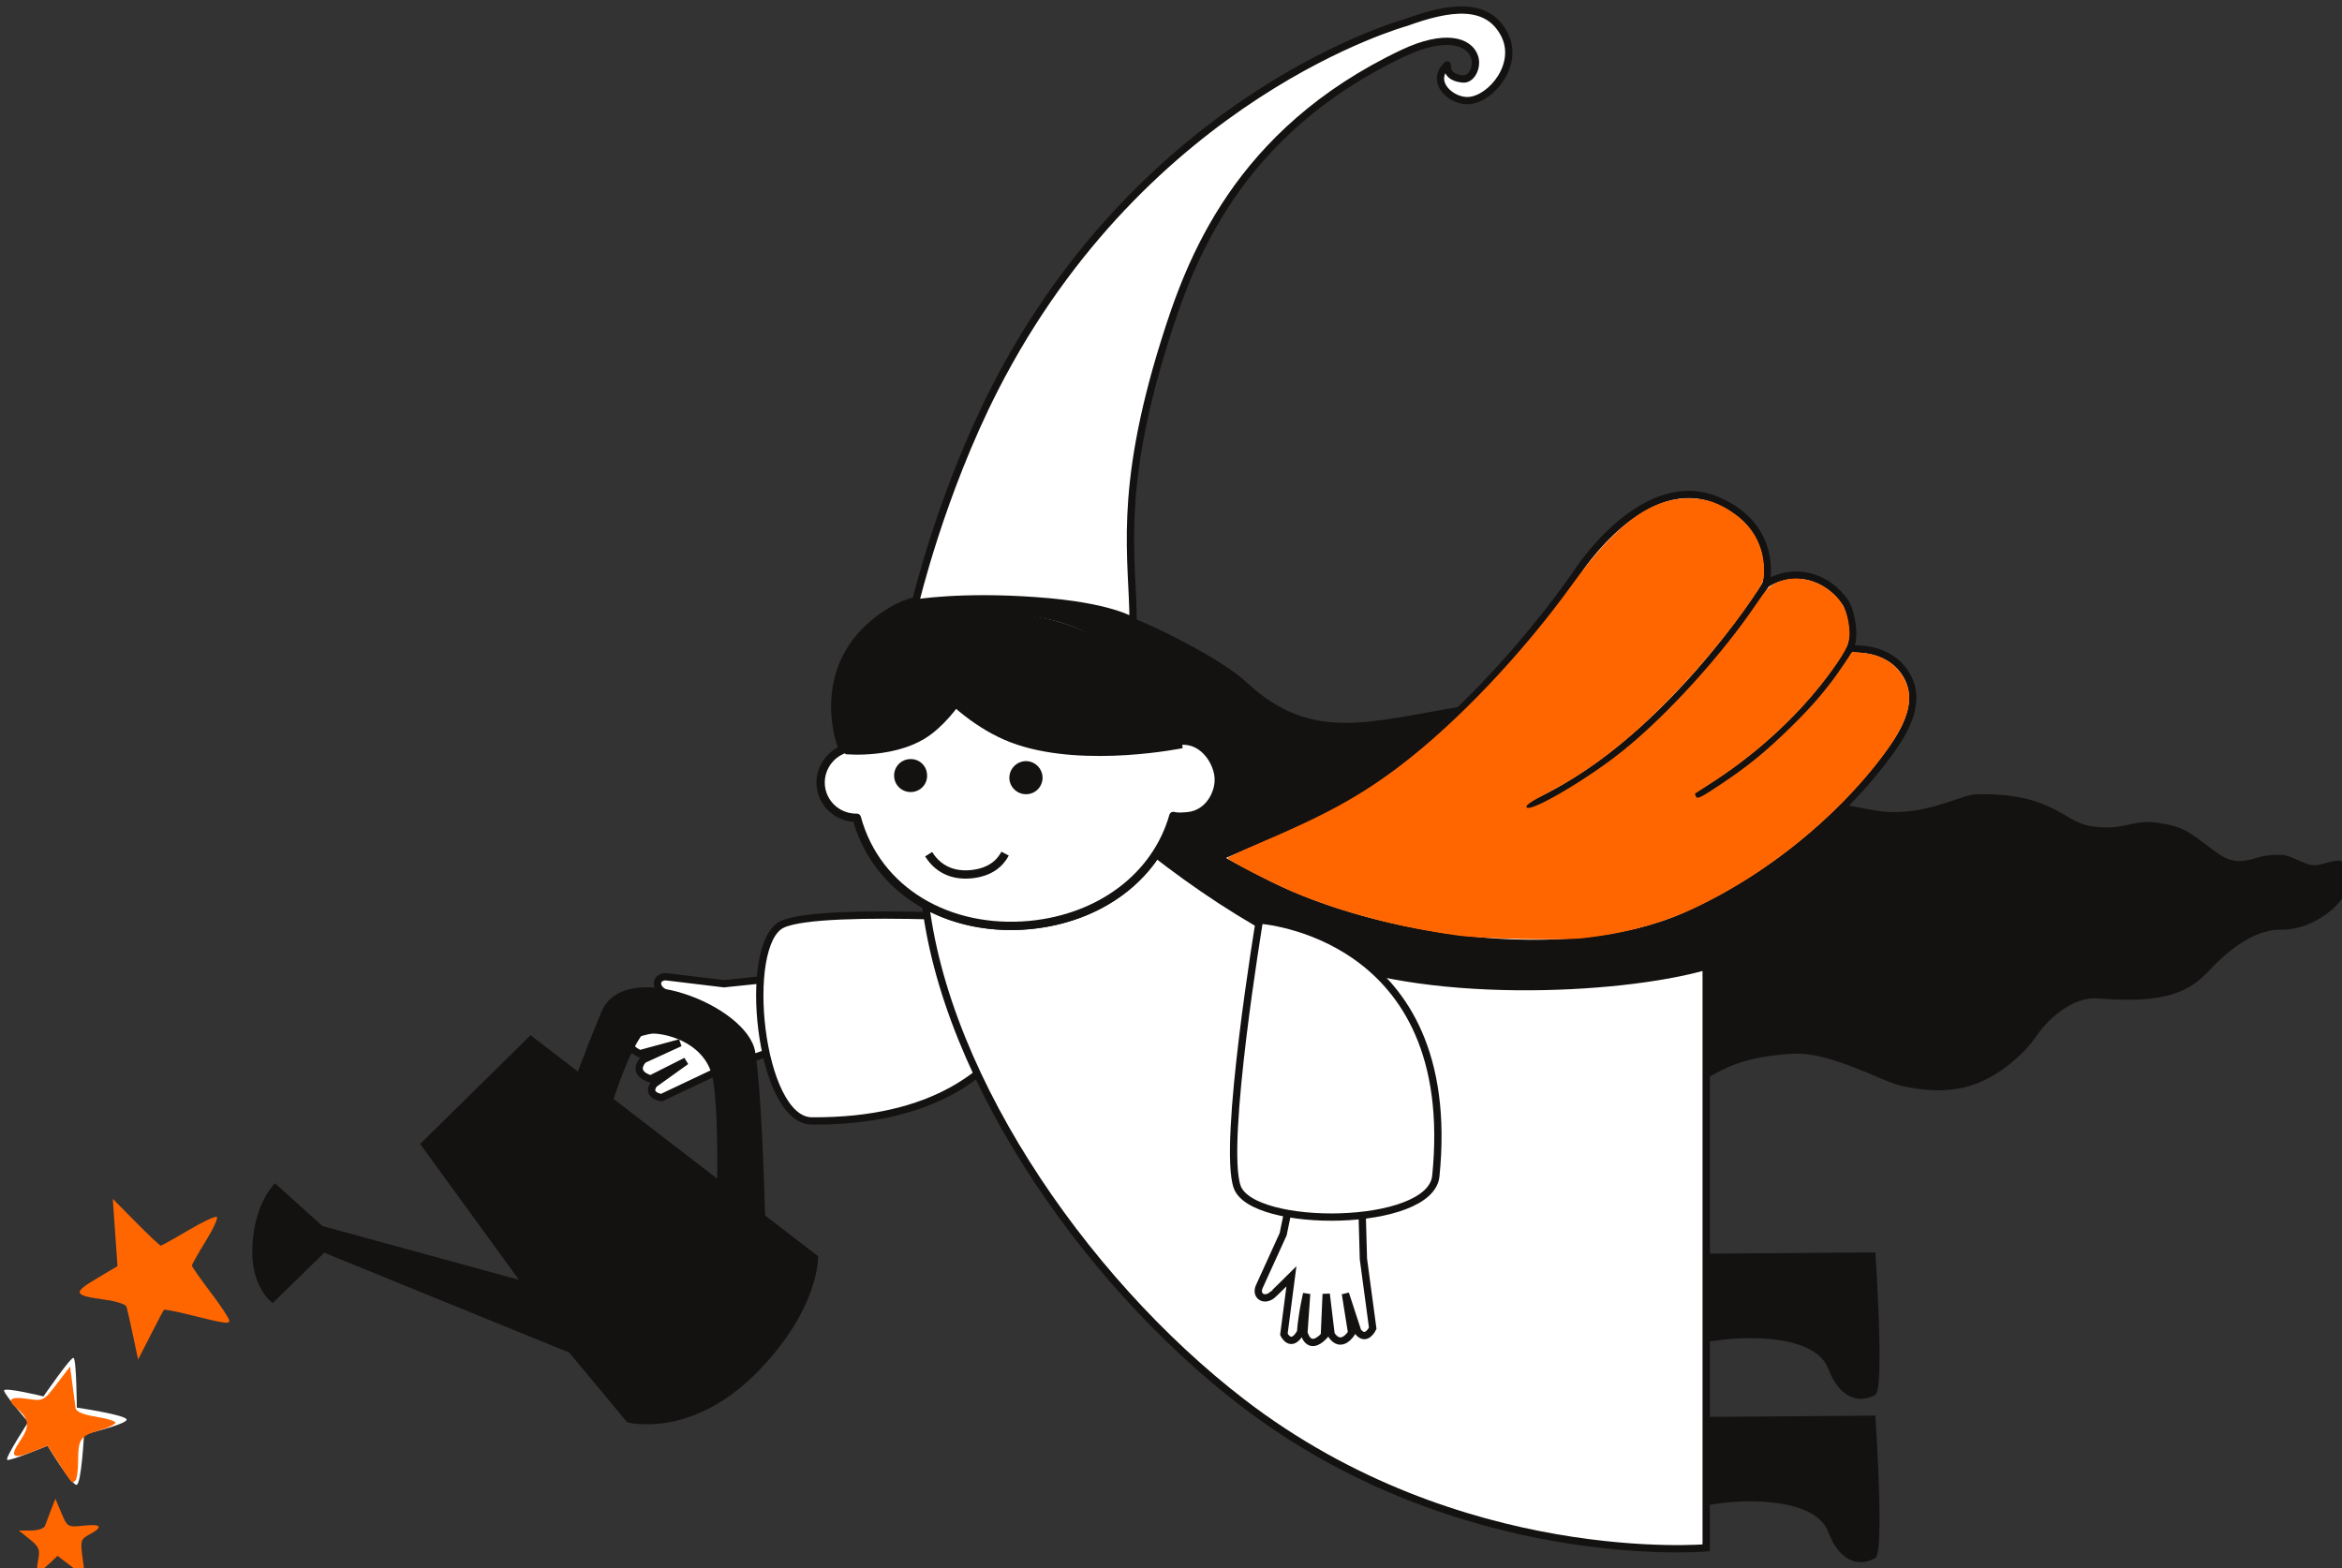 <?xml version="1.0" encoding="UTF-8" standalone="no"?>
<!-- Created with Inkscape (http://www.inkscape.org/) -->

<svg
   xmlns:dc="http://purl.org/dc/elements/1.1/"
   xmlns:cc="http://creativecommons.org/ns#"
   xmlns:rdf="http://www.w3.org/1999/02/22-rdf-syntax-ns#"
   xmlns:svg="http://www.w3.org/2000/svg"
   xmlns="http://www.w3.org/2000/svg"
   xmlns:sodipodi="http://sodipodi.sourceforge.net/DTD/sodipodi-0.dtd"
   xmlns:inkscape="http://www.inkscape.org/namespaces/inkscape"
   width="59.287mm"
   height="39.701mm"
   viewBox="0 0 59.287 39.701"
   version="1.1"
   id="svg46907"
   inkscape:version="0.92.3 (2405546, 2018-03-11)"
   sodipodi:docname="logo_try1.svg">
  <rect x="0" y="0" width="59.287" height="39.701" fill="#333333" stroke="none"/>
  <defs
     id="defs46901" />
  <sodipodi:namedview
     id="base"
     pagecolor="#ffffff"
     bordercolor="#666666"
     borderopacity="1.0"
     inkscape:pageopacity="0.0"
     inkscape:pageshadow="2"
     inkscape:zoom="1.979899"
     inkscape:cx="63.034525"
     inkscape:cy="91.966742"
     inkscape:document-units="mm"
     inkscape:current-layer="g380"
     showgrid="false"
     fit-margin-top="0"
     fit-margin-left="0"
     fit-margin-right="0"
     fit-margin-bottom="0"
     inkscape:window-width="1920"
     inkscape:window-height="1057"
     inkscape:window-x="-8"
     inkscape:window-y="-8"
     inkscape:window-maximized="1" />
  <g
     inkscape:label="Layer 1"
     inkscape:groupmode="layer"
     id="layer1"
     transform="translate(-19.494,-6.518)">
    <g
       transform="matrix(0.265,0,0,0.265,-45.604,-95.734)"
       id="layer1-2"
       inkscape:label="Layer 1">
      <g
         transform="translate(-588.571,240.457)"
         id="layer1-7"
         inkscape:label="Layer 1">
        <g
           transform="matrix(1.25,0,0,-1.25,-1908.591,433.99)"
           id="g38661">
          <g
             id="g4050">
            <g
               transform="matrix(-1,0,0,1,4567.023,0)"
               id="g380">
              <g
                 id="g33918"
                 transform="translate(2200.63,165.214)">
                <path
                   inkscape:connector-curvature="0"
                   d="M 0,0 C 1.529,-0.416 2.171,0.052 3.405,0.989 4.8,2.03 5.329,2.479 6.938,2.724 9.298,3.155 9.68,2.062 12.456,2.533 c 2.017,0.362 2.932,2.548 8.641,2.421 1.283,-0.035 4.181,-1.859 7.759,-1.235 30.248,5.283 21.133,9.664 31.657,7.929 7.026,-1.154 11.403,-2.764 16.365,1.86 1.667,1.558 5.882,3.744 8.181,4.71 2.556,1.073 5.201,1.247 10.577,1.735 2.342,0.214 5.698,0.981 8.556,-0.74 6.443,-3.904 3.965,-10.54 3.965,-10.54 0,0 -1.826,-6.66 -2.98,-8.363 -2.047,-3.045 -4.55,-4.37 -8.181,-5.518 -5.075,-1.613 -12.271,3.912 -12.271,3.912 -1.253,-0.612 -32.054,-14.641 -35.199,-15.441 -9.303,-2.357 -6.039,1.356 -14.384,1.856 -2.82,0.174 -6.785,-2.088 -8.181,-2.421 -1.935,-0.456 -3.938,-0.581 -5.837,0.125 -1.78,0.677 -3.592,2.157 -4.654,3.71 -0.938,1.357 -2.813,2.97 -4.633,2.814 -5.158,-0.428 -7.001,0.504 -8.494,2.099 -1.795,1.914 -3.713,3.207 -5.578,3.158 -2.481,-0.061 -5.635,2.322 -5.141,4.433 0.408,1.741 1.887,0.189 3.059,0.547 0.81,0.257 1.448,0.69 2.021,0.726 C -1.06,0.388 -0.286,0.075 0,0"
                   style="fill:#141111;fill-opacity:1;fill-rule:nonzero;stroke:none"
                   id="path33920" />
              </g>
              <g
                 id="g33922"
                 transform="translate(2242.877,122.572)">
                <path
                   inkscape:connector-curvature="0"
                   d="m 0,0 -13.426,0.102 c 0,0 -0.711,-10.498 0,-10.888 1.475,-0.816 2.855,0.009 3.596,1.977 1.008,2.768 6.981,2.638 9.921,1.92 z"
                   style="fill:#141111;fill-opacity:1;fill-rule:nonzero;stroke:none"
                   id="path33924" />
              </g>
              <g
                 id="g33926"
                 transform="translate(2242.877,135.047)">
                <path
                   inkscape:connector-curvature="0"
                   d="m 0,0 -13.426,0.107 c 0,0 -0.711,-10.508 0,-10.89 1.475,-0.813 2.855,0.012 3.596,1.981 1.008,2.756 6.981,2.634 9.921,1.914 z"
                   style="fill:#141111;fill-opacity:1;fill-rule:nonzero;stroke:none"
                   id="path33928" />
              </g>
              <g
                 id="g33930"
                 transform="translate(2312.428,156.206)">
                <path
                   inkscape:connector-curvature="0"
                   d="M 0,0 5.014,-0.521 9.367,0.003 C 10.113,0.09 10.378,-0.647 9.721,-1.11 9.742,-1.125 7.893,-2.108 7.893,-2.108 l 4.389,-0.787 c 0,0 0.942,-0.858 -0.529,-1.165 -1.384,0.33 -2.945,0.437 -2.945,0.437 l 2.884,-0.689 c 0,0 1.375,-0.781 -0.238,-1.561 l -3.08,0.836 2.819,-1.293 c 0.935,-1.11 -0.58,-1.466 -0.58,-1.466 l -2.699,1.361 2.455,-1.76 C 10.985,-9.071 9.788,-9.228 9.788,-9.228 L 4.956,-6.94 0.797,-5.497 Z"
                   style="fill:#ffffff;fill-opacity:1;fill-rule:nonzero;stroke:none"
                   id="path33932" />
              </g>
              <g
                 id="g33934"
                 transform="translate(2312.428,156.206)">
                <path
                   inkscape:connector-curvature="0"
                   d="M 0,0 5.014,-0.521 9.367,0.003 C 10.113,0.09 10.378,-0.647 9.721,-1.11 9.742,-1.125 7.893,-2.108 7.893,-2.108 l 4.389,-0.787 c 0,0 0.942,-0.858 -0.529,-1.165 -1.384,0.33 -2.945,0.437 -2.945,0.437 l 2.884,-0.689 c 0,0 1.375,-0.781 -0.238,-1.561 l -3.08,0.836 2.819,-1.293 c 0.935,-1.11 -0.58,-1.466 -0.58,-1.466 l -2.699,1.361 2.455,-1.76 C 10.985,-9.071 9.788,-9.228 9.788,-9.228 L 4.956,-6.94 0.797,-5.497 Z"
                   style="fill:none;stroke:#141111;stroke-width:0.558;stroke-linecap:butt;stroke-linejoin:miter;stroke-miterlimit:10;stroke-dasharray:none;stroke-opacity:1"
                   id="path33936" />
              </g>
              <g
                 id="g33938"
                 transform="translate(2310.731,145.197)">
                <path
                   inkscape:connector-curvature="0"
                   d="m 0,0 c 4.024,0.018 5.383,13.586 2.251,15.028 -3.114,1.447 -20.452,0.226 -20.452,0.226 0,0 -0.49,-15.375 18.201,-15.254"
                   style="fill:#ffffff;fill-opacity:1;fill-rule:nonzero;stroke:none"
                   id="path33940" />
              </g>
              <g
                 id="g33942"
                 transform="translate(2310.731,145.197)">
                <path
                   inkscape:connector-curvature="0"
                   d="m 0,0 c 4.024,0.018 5.383,13.586 2.251,15.028 -3.114,1.447 -20.452,0.226 -20.452,0.226 0,0 -0.49,-15.375 18.201,-15.254 z"
                   style="fill:none;stroke:#141111;stroke-width:0.558;stroke-linecap:butt;stroke-linejoin:miter;stroke-miterlimit:10;stroke-dasharray:none;stroke-opacity:1"
                   id="path33944" />
              </g>
              <g
                 id="g33946"
                 transform="translate(2317.959,140.784)">
                <path
                   inkscape:connector-curvature="0"
                   d="m 0,0 c -0.022,2.224 -0.005,6.719 0.466,8.138 0.941,2.869 4.958,3.314 5.366,2.738 C 6.678,9.635 7.436,7.574 7.917,6.087 Z M 33.798,-0.35 30.174,-3.62 15.153,-7.729 22.705,2.652 14.264,10.966 10.649,8.188 C 10.19,9.417 9.555,11.064 8.838,12.771 7.085,16.958 -2.328,13.244 -2.9,9.696 -3.338,7.029 -3.574,0.203 -3.66,-2.813 l -4.051,-3.115 c 0,0 -0.151,-4.049 4.819,-9.028 5.01,-4.965 9.77,-3.666 9.77,-3.666 l 4.436,5.332 18.718,7.631 3.938,-3.849 c 0,0 1.748,1.195 1.55,4.447 -0.184,3.271 -1.722,4.711 -1.722,4.711"
                   style="fill:#141111;fill-opacity:1;fill-rule:nonzero;stroke:none"
                   id="path33948" />
              </g>
              <g
                 id="g33950"
                 transform="translate(2242.382,157.024)">
                <path
                   inkscape:connector-curvature="0"
                   d="m 0,0 v -44.455 c 0,0 18.843,-1.65 35.452,11.113 12.31,9.465 23.592,25.983 24.39,40.097 0.903,16.101 -1.408,17.732 -1.408,17.732 0,0 -13.061,-16.292 -28.248,-23.324 C 22.035,-2.611 6.72,-1.935 0,0"
                   style="fill:#ffffff;fill-opacity:1;fill-rule:nonzero;stroke:none"
                   id="path33952" />
              </g>
              <g
                 id="g33954"
                 transform="translate(2242.382,157.024)">
                <path
                   inkscape:connector-curvature="0"
                   d="m 0,0 v -44.455 c 0,0 18.843,-1.65 35.452,11.113 12.31,9.465 23.592,25.983 24.39,40.097 0.903,16.101 -1.408,17.732 -1.408,17.732 0,0 -13.061,-16.292 -28.248,-23.324 C 22.035,-2.611 6.72,-1.935 0,0 Z"
                   style="fill:none;stroke:#141111;stroke-width:0.558;stroke-linecap:butt;stroke-linejoin:miter;stroke-miterlimit:10;stroke-dasharray:none;stroke-opacity:1"
                   id="path33956" />
              </g>
              <g
                 id="g33958"
                 transform="translate(2307.678,170.376)">
                <path
                   inkscape:connector-curvature="0"
                   d="M 0,0 C 0.658,6.896 -4.391,13.013 -11.288,13.681 -18.172,14.34 -24.292,9.291 -24.96,2.399 -25.618,-4.488 -20.51,-9.534 -13.621,-10.202 -6.732,-10.855 -0.67,-6.889 0,0"
                   style="fill:#ffffff;fill-opacity:1;fill-rule:nonzero;stroke:none"
                   id="path33960" />
              </g>
              <g
                 id="g33962"
                 transform="translate(2307.678,170.376)">
                <path
                   inkscape:connector-curvature="0"
                   d="M 0,0 C 0.658,6.896 -4.391,13.013 -11.288,13.681 -18.172,14.34 -24.292,9.291 -24.96,2.399 -25.618,-4.488 -20.51,-9.534 -13.621,-10.202 -6.732,-10.855 -0.67,-6.889 0,0 Z"
                   style="fill:none;stroke:#141111;stroke-width:0.633;stroke-linecap:butt;stroke-linejoin:miter;stroke-miterlimit:10;stroke-dasharray:none;stroke-opacity:1"
                   id="path33964" />
              </g>
              <g
                 id="g33966"
                 transform="translate(2282.58,174.254)">
                <path
                   inkscape:connector-curvature="0"
                   d="M 0,0 C 0.125,-0.009 0.26,0.092 0.391,0.061 1.744,6.142 7.443,10.419 13.81,9.803 19.553,9.253 23.994,4.918 24.953,-0.498 h 0.082 c 1.48,-0.145 2.569,-1.466 2.431,-2.949 -0.14,-1.42 -1.346,-2.461 -2.755,-2.438 -1.536,-5.631 -7.045,-8.779 -13.234,-8.195 -5.367,0.52 -9.637,3.704 -10.956,8.334 -0.349,-0.093 -0.744,-0.049 -1.12,-0.018 -1.658,0.165 -2.515,1.895 -2.326,3.141 C -2.742,-1.365 -1.654,0.156 0,0"
                   style="fill:#ffffff;fill-opacity:1;fill-rule:nonzero;stroke:none"
                   id="path33968" />
              </g>
              <g
                 id="g33970"
                 transform="translate(2282.58,174.254)">
                <path
                   inkscape:connector-curvature="0"
                   d="M 0,0 C 0.125,-0.009 0.26,0.092 0.391,0.061 1.744,6.142 7.443,10.419 13.81,9.803 19.553,9.253 23.994,4.918 24.953,-0.498 h 0.082 c 1.48,-0.145 2.569,-1.466 2.431,-2.949 -0.14,-1.42 -1.346,-2.461 -2.755,-2.438 -1.536,-5.631 -7.045,-8.779 -13.234,-8.195 -5.367,0.52 -9.637,3.704 -10.956,8.334 -0.349,-0.093 -0.744,-0.049 -1.12,-0.018 -1.658,0.165 -2.515,1.895 -2.326,3.141 C -2.742,-1.365 -1.654,0.156 0,0 Z"
                   style="fill:none;stroke:#141111;stroke-width:0.633;stroke-linecap:butt;stroke-linejoin:round;stroke-miterlimit:10;stroke-dasharray:none;stroke-opacity:1"
                   id="path33972" />
              </g>
              <g
                 id="g33974"
                 transform="translate(2301.805,165.584)">
                <path
                   inkscape:connector-curvature="0"
                   d="m 0,0 c -0.504,-0.798 -1.468,-1.691 -3.225,-1.532 -1.509,0.144 -2.247,0.867 -2.62,1.575"
                   style="fill:none;stroke:#141111;stroke-width:0.633;stroke-linecap:butt;stroke-linejoin:round;stroke-miterlimit:10;stroke-dasharray:none;stroke-opacity:1"
                   id="path33976" />
              </g>
              <g
                 id="g33978"
                 transform="translate(2304.434,171.469)">
                <path
                   inkscape:connector-curvature="0"
                   d="M 0,0 C 0.072,0.7 -0.435,1.311 -1.125,1.379 -1.832,1.457 -2.457,0.942 -2.505,0.243 -2.586,-0.445 -2.075,-1.062 -1.386,-1.128 -0.679,-1.2 -0.062,-0.688 0,0"
                   style="fill:#141111;fill-opacity:1;fill-rule:nonzero;stroke:none"
                   id="path33980" />
              </g>
              <g
                 id="g33982"
                 transform="translate(2273.691,141.484)">
                <path
                   inkscape:connector-curvature="0"
                   d="m 0,0 1.019,-4.945 1.817,-3.991 c 0.318,-0.682 -0.312,-1.16 -0.949,-0.682 -0.009,-0.027 -1.5,1.455 -1.5,1.455 l 0.576,-4.431 c 0,0 -0.538,-1.148 -1.275,0.156 -0.104,1.42 -0.465,2.942 -0.465,2.942 l 0.209,-2.962 c 0,0 -0.328,-1.541 -1.562,-0.239 l -0.14,3.183 -0.373,-3.089 c -0.775,-1.206 -1.572,0.12 -1.572,0.12 l 0.477,2.992 -0.937,-2.871 c -0.643,-0.859 -1.151,0.228 -1.151,0.228 l 0.712,5.301 0.122,4.403 z"
                   style="fill:#ffffff;fill-opacity:1;fill-rule:nonzero;stroke:none"
                   id="path33984" />
              </g>
              <g
                 id="g33986"
                 transform="translate(2273.691,141.484)">
                <path
                   inkscape:connector-curvature="0"
                   d="m 0,0 1.019,-4.945 1.817,-3.991 c 0.318,-0.682 -0.312,-1.16 -0.949,-0.682 -0.009,-0.027 -1.5,1.455 -1.5,1.455 l 0.576,-4.431 c 0,0 -0.538,-1.148 -1.275,0.156 -0.104,1.42 -0.465,2.942 -0.465,2.942 l 0.209,-2.962 c 0,0 -0.328,-1.541 -1.562,-0.239 l -0.14,3.183 -0.373,-3.089 c -0.775,-1.206 -1.572,0.12 -1.572,0.12 l 0.477,2.992 -0.937,-2.871 c -0.643,-0.859 -1.151,0.228 -1.151,0.228 l 0.712,5.301 0.122,4.403 z"
                   style="fill:none;stroke:#141111;stroke-width:0.558;stroke-linecap:butt;stroke-linejoin:miter;stroke-miterlimit:10;stroke-dasharray:none;stroke-opacity:1"
                   id="path33988" />
              </g>
              <g
                 id="g33990"
                 transform="translate(2295.631,171.304)">
                <path
                   inkscape:connector-curvature="0"
                   d="m 0,0 c 0.058,0.694 -0.445,1.311 -1.14,1.389 -0.708,0.066 -1.311,-0.454 -1.389,-1.14 -0.065,-0.7 0.442,-1.315 1.133,-1.377 C -0.689,-1.2 -0.074,-0.68 0,0"
                   style="fill:#141111;fill-opacity:1;fill-rule:nonzero;stroke:none"
                   id="path33992" />
              </g>
              <g
                 id="g33994"
                 transform="translate(2263.043,140.981)">
                <path
                   inkscape:connector-curvature="0"
                   d="M 0,0 C 0.407,-3.991 14.037,-4.061 15.181,-0.824 16.33,2.423 13.477,19.571 13.477,19.571 13.477,19.571 -1.882,18.6 0,0"
                   style="fill:#ffffff;fill-opacity:1;fill-rule:nonzero;stroke:none"
                   id="path33996" />
              </g>
              <g
                 id="g33998"
                 transform="translate(2263.043,140.981)">
                <path
                   inkscape:connector-curvature="0"
                   d="M 0,0 C 0.407,-3.991 14.037,-4.061 15.181,-0.824 16.33,2.423 13.477,19.571 13.477,19.571 13.477,19.571 -1.882,18.6 0,0 Z"
                   style="fill:none;stroke:#141111;stroke-width:0.558;stroke-linecap:butt;stroke-linejoin:miter;stroke-miterlimit:10;stroke-dasharray:none;stroke-opacity:1"
                   id="path34000" />
              </g>
              <g
                 id="g34002"
                 transform="translate(2265.523,226.822)">
                <path
                   inkscape:connector-curvature="0"
                   d="m 0,0 c 12.784,-6.052 16.353,-15.985 18.263,-22.104 3.629,-11.623 2.394,-16.619 2.394,-21.33 0,0 1.655,1.163 7.442,1.568 5.73,0.416 9.2,-0.18 9.2,-0.18 0,0 -1.956,8.328 -6.065,16.379 C 19.705,-3.103 -0.209,2.334 -0.209,2.334 -3.522,3.543 -6.429,3.95 -7.729,1.4 c -1.155,-2.267 0.985,-4.876 2.684,-5.035 1.338,-0.13 3.093,1.408 1.696,2.719 0,-0.905 -0.788,-1.027 -1.197,-1.07 C -5.219,-2.053 -5.665,-1.075 -5.46,-0.37 -5.058,1.001 -3.065,1.443 0,0"
                   style="fill:#ffffff;fill-opacity:1;fill-rule:nonzero;stroke:none"
                   id="path34004" />
              </g>
              <g
                 id="g34006"
                 transform="translate(2265.523,226.822)">
                <path
                   inkscape:connector-curvature="0"
                   d="m 0,0 c 12.784,-6.052 16.353,-15.985 18.263,-22.104 3.629,-11.623 2.394,-16.619 2.394,-21.33 0,0 1.655,1.163 7.442,1.568 5.73,0.416 9.2,-0.18 9.2,-0.18 0,0 -1.956,8.328 -6.065,16.379 C 19.705,-3.103 -0.209,2.334 -0.209,2.334 -3.522,3.543 -6.429,3.95 -7.729,1.4 c -1.155,-2.267 0.985,-4.876 2.684,-5.035 1.338,-0.13 3.093,1.408 1.696,2.719 0,-0.905 -0.788,-1.027 -1.197,-1.07 C -5.219,-2.053 -5.665,-1.075 -5.46,-0.37 -5.058,1.001 -3.065,1.443 0,0 Z"
                   style="fill:none;stroke:#141111;stroke-width:0.558;stroke-linecap:butt;stroke-linejoin:round;stroke-miterlimit:10;stroke-dasharray:none;stroke-opacity:1"
                   id="path34008" />
              </g>
              <g
                 id="g34010"
                 transform="translate(2282.388,173.69)">
                <path
                   inkscape:connector-curvature="0"
                   d="m 0,0 c 0,0 7.31,-1.51 12.657,0.267 5.346,1.778 8.715,7.428 8.715,7.428 0,0 -6.567,5.02 -14.623,0.873 C 0.434,5.31 0,0 0,0"
                   style="fill:#141111;fill-opacity:1;fill-rule:nonzero;stroke:none"
                   id="path34012" />
              </g>
              <g
                 id="g34014"
                 transform="translate(2308.166,173.23)">
                <path
                   inkscape:connector-curvature="0"
                   d="m 0,0 c 0,0 -4.045,-0.416 -6.614,1.567 -2.56,1.979 -3.97,5.536 -3.97,5.536 0,0 4.043,3.204 7.279,1.24 C 1.735,5.289 0,0 0,0"
                   style="fill:#141111;fill-opacity:1;fill-rule:nonzero;stroke:none"
                   id="path34016" />
              </g>
              <g
                 id="g34018"
                 transform="translate(2227.124,179.355)">
                <path
                   inkscape:connector-curvature="0"
                   d="M 0,0 C 0.919,1.498 2.681,2.027 4.312,1.892 3.764,2.854 4.24,4.907 4.604,5.439 c 1.408,2.091 3.965,2.759 6.083,1.438 0,0 -1.05,4.311 3.648,6.361 5.66,2.479 10.734,-5.395 10.734,-5.395 0,0 8.811,-13.231 20.04,-18.603 1.958,-0.937 7.474,-3.262 7.474,-3.262 -1.083,-0.616 -2.38,-1.307 -3.933,-2.082 -8.165,-4.066 -22.6,-6.437 -31.77,-2.394 C 7.013,-14.126 1.776,-6.697 1.364,-6.145 0.055,-4.39 -1.294,-2.082 0,0"
                   style="fill:#ffffff;fill-opacity:1;fill-rule:nonzero;stroke:none"
                   id="path34020" />
              </g>
              <g
                 id="g34022"
                 transform="translate(2227.124,179.355)">
                <path
                   inkscape:connector-curvature="0"
                   d="M 0,0 C 0.919,1.498 2.681,2.027 4.312,1.892 3.764,2.854 4.24,4.907 4.604,5.439 c 1.408,2.091 3.965,2.759 6.083,1.438 0,0 -1.05,4.311 3.648,6.361 5.66,2.479 10.734,-5.395 10.734,-5.395 0,0 8.811,-13.231 20.04,-18.603 1.958,-0.937 7.474,-3.262 7.474,-3.262 -1.083,-0.616 -2.38,-1.307 -3.933,-2.082 -8.165,-4.066 -22.6,-6.437 -31.77,-2.394 C 7.013,-14.126 1.776,-6.697 1.364,-6.145 0.055,-4.39 -1.294,-2.082 0,0 Z"
                   style="fill:none;stroke:#141111;stroke-width:0.558;stroke-linecap:butt;stroke-linejoin:round;stroke-miterlimit:10;stroke-dasharray:none;stroke-opacity:1"
                   id="path34024" />
              </g>
              <g
                 id="g34026"
                 transform="translate(2237.811,186.231)">
                <path
                   inkscape:connector-curvature="0"
                   d="M 0,0 C 0,0 7.725,-12.562 18.35,-17.038"
                   style="fill:none;stroke:#141111;stroke-width:0.558;stroke-linecap:butt;stroke-linejoin:round;stroke-miterlimit:10;stroke-dasharray:none;stroke-opacity:1"
                   id="path34028" />
              </g>
              <g
                 id="g34030"
                 transform="translate(2231.436,181.246)">
                <path
                   inkscape:connector-curvature="0"
                   d="M 0,0 C 0,0 3.271,-6.272 11.779,-11.281"
                   style="fill:none;stroke:#141111;stroke-width:0.558;stroke-linecap:butt;stroke-linejoin:round;stroke-miterlimit:10;stroke-dasharray:none;stroke-opacity:1"
                   id="path34032" />
              </g>
              <g
                 id="g34042"
                 transform="translate(2369.448,124.143)">
                <path
                   inkscape:connector-curvature="0"
                   d="M 0,0 C 0,0 -2.056,2.987 -2.29,2.943 -2.524,2.9 -2.546,-0.856 -2.546,-0.856 c 0,0 -3.848,-0.57 -3.808,-0.925 0.031,-0.356 3.257,-1.125 3.257,-1.125 0,0 0.196,-3.812 0.573,-3.855 0.382,-0.026 2.212,2.993 2.212,2.993 0,0 2.902,-1.203 3.083,-1.082 0.201,0.127 -1.604,2.886 -1.604,2.886 0,0 1.826,2.114 1.848,2.409 C 3.015,0.737 0,0 0,0"
                   style="fill:#ffffff;fill-opacity:1;fill-rule:nonzero;stroke:none"
                   id="path34044" />
              </g>
              <path
                 transform="matrix(0.8,0,0,-0.8,2168.865,238.392)"
                 style="opacity:1;fill:#ff6600;fill-opacity:1;stroke:none;stroke-width:0.202;stroke-miterlimit:4;stroke-dasharray:none;stroke-opacity:1"
                 d="M 103.606,99.028 C 99.594,98.573 96.105,97.618 92.891,96.096 86.159,92.908 79.515,87.55 75.166,81.803 c -2.448,-3.235 -3.149,-5.369 -2.364,-7.193 0.703,-1.635 2.151,-2.631 4.124,-2.837 l 1.012,-0.106 0.903,1.339 c 1.446,2.143 2.886,3.836 5.057,5.947 2.467,2.398 4,3.643 6.726,5.461 1.711,1.141 2.11,1.341 2.235,1.117 0.084,-0.15 0.125,-0.293 0.092,-0.318 -0.034,-0.025 -0.865,-0.567 -1.847,-1.206 -4.354,-2.831 -8.418,-6.657 -11.254,-10.598 -1.493,-2.074 -1.76,-2.754 -1.611,-4.089 0.164,-1.46 0.599,-2.378 1.519,-3.208 1.569,-1.413 3.665,-1.823 5.391,-1.055 0.696,0.31 1.006,0.629 1.898,1.956 3.27,4.863 8.521,10.656 12.759,14.075 3.382,2.729 8.912,5.981 9.248,5.438 0.115,-0.185 -0.37,-0.517 -1.998,-1.369 -4.116,-2.153 -7.664,-4.899 -11.773,-9.111 -2.781,-2.85 -5.704,-6.385 -7.674,-9.277 -1.186,-1.741 -1.238,-1.861 -1.238,-2.869 0,-2.167 0.947,-4.025 2.716,-5.327 1.545,-1.137 2.791,-1.568 4.516,-1.56 3.625,0.016 6.951,2.489 11.122,8.27 4.763,6.599 10.989,13.156 16.409,17.278 3.752,2.853 7.057,4.672 13.406,7.377 1.694,0.722 3.08,1.369 3.08,1.438 0,0.195 -4.153,2.346 -6.25,3.237 -4.517,1.919 -10.048,3.383 -15.714,4.16 -2.425,0.332 -9.963,0.491 -12.054,0.253 z"
                 id="path298"
                 inkscape:connector-curvature="0" />
              <path
                 style="opacity:1;fill:#ff6600;fill-opacity:1;stroke:none;stroke-width:0.324;stroke-miterlimit:4;stroke-dasharray:none;stroke-opacity:1"
                 d="m 2366.996,117.731 c -0.105,0.105 -0.193,0.78 -0.195,1.5 -0.01,1.664 -0.159,1.881 -1.639,2.323 -0.668,0.199 -1.214,0.461 -1.214,0.581 0,0.12 0.673,0.326 1.496,0.457 0.983,0.157 1.516,0.384 1.553,0.665 0.031,0.235 0.138,1.044 0.238,1.799 l 0.181,1.372 1.014,-1.328 c 0.997,-1.306 1.035,-1.325 2.266,-1.141 1.3,0.195 1.593,-0.065 0.808,-0.717 -0.977,-0.811 -1.039,-1.366 -0.278,-2.486 0.841,-1.237 0.586,-1.451 -0.98,-0.825 l -1.111,0.444 -0.909,-1.417 c -0.987,-1.538 -0.953,-1.504 -1.231,-1.227 z"
                 id="path302"
                 inkscape:connector-curvature="0" />
              <path
                 style="opacity:1;fill:#ff6600;fill-opacity:1;stroke:none;stroke-width:0.324;stroke-miterlimit:4;stroke-dasharray:none;stroke-opacity:1"
                 d="m 2366.458,111.775 c 0.184,1.337 0.149,1.457 -0.536,1.823 -1.072,0.574 -0.898,0.815 0.481,0.665 1.18,-0.128 1.227,-0.101 1.675,0.964 l 0.46,1.095 0.334,-0.857 c 0.183,-0.471 0.39,-1.018 0.459,-1.214 0.069,-0.196 0.547,-0.358 1.063,-0.359 l 0.938,-0.002 -0.831,-0.665 c -0.705,-0.564 -0.804,-0.802 -0.65,-1.57 0.212,-1.061 0.037,-1.125 -0.837,-0.303 l -0.64,0.602 -1.056,-0.805 -1.056,-0.805 z"
                 id="path304"
                 inkscape:connector-curvature="0" />
              <path
                 inkscape:transform-center-y="-0.035575403"
                 inkscape:transform-center-x="4.8225517"
                 style="opacity:1;fill:#ff6600;fill-opacity:1;stroke:none;stroke-width:0.324;stroke-miterlimit:4;stroke-dasharray:none;stroke-opacity:1"
                 d="m 2361.27,128.813 c -0.521,1.021 -0.981,1.896 -1.024,1.945 -0.043,0.048 -0.831,-0.099 -1.752,-0.327 -2.959,-0.733 -3.246,-0.777 -3.246,-0.495 0,0.152 0.643,1.125 1.429,2.163 0.786,1.038 1.429,1.958 1.429,2.043 0,0.086 -0.469,0.917 -1.043,1.846 -0.574,0.93 -0.964,1.77 -0.867,1.867 0.097,0.097 1.071,-0.355 2.165,-1.004 1.093,-0.65 2.05,-1.181 2.125,-1.181 0.075,0 0.931,0.804 1.901,1.786 l 1.764,1.786 -0.179,-2.571 -0.18,-2.571 1.624,-0.967 c 1.823,-1.086 1.742,-1.275 -0.687,-1.602 -0.836,-0.112 -1.567,-0.352 -1.623,-0.532 -0.057,-0.18 -0.28,-1.163 -0.496,-2.185 l -0.393,-1.857 z"
                 id="path300-3"
                 inkscape:connector-curvature="0" />
              <path
                 inkscape:connector-curvature="0"
                 id="path4618"
                 d="m 2261.087,176.969 -10.203,11.869"
                 style="fill:none;stroke:#ffffff;stroke-width:0.8px;stroke-linecap:butt;stroke-linejoin:miter;stroke-opacity:0" />
            </g>
          </g>
        </g>
      </g>
    </g>
  </g>
</svg>
